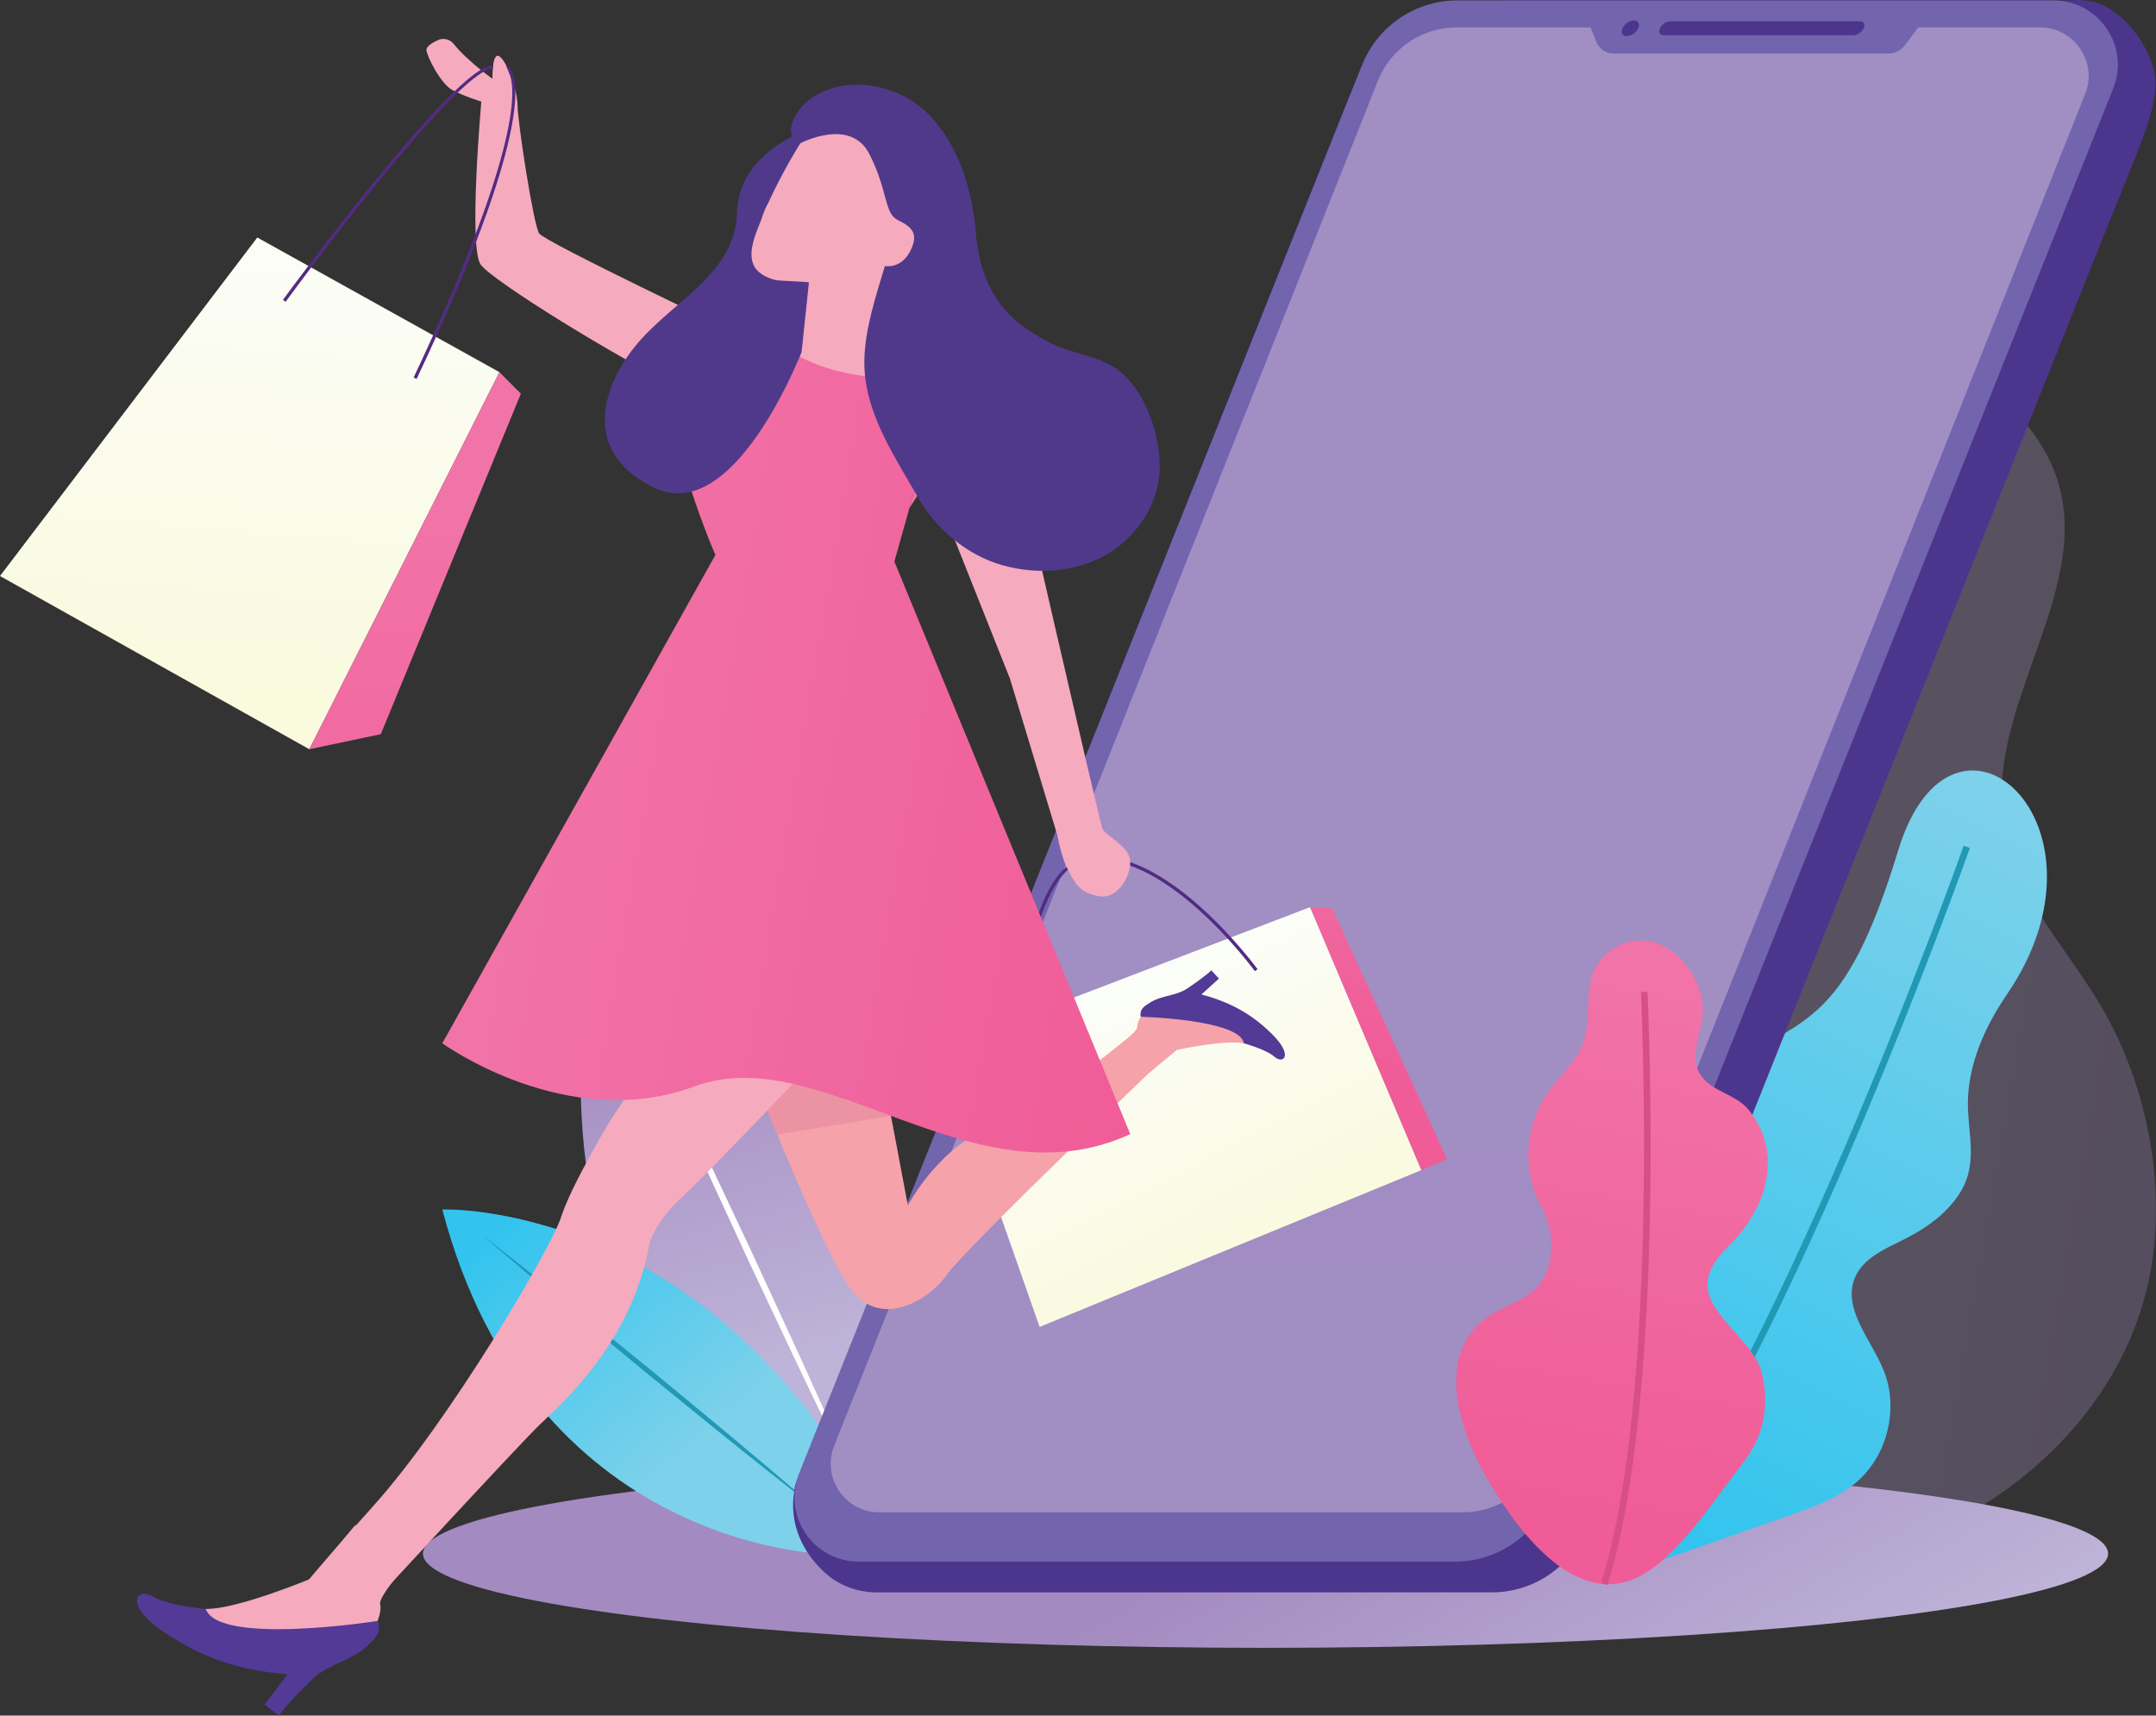 <?xml version="1.0" encoding="utf-8"?>
<!-- Generator: Adobe Illustrator 16.0.3, SVG Export Plug-In . SVG Version: 6.00 Build 0)  -->
<!DOCTYPE svg PUBLIC "-//W3C//DTD SVG 1.1//EN" "http://www.w3.org/Graphics/SVG/1.1/DTD/svg11.dtd">
<svg version="1.1" id="Layer_1" xmlns="http://www.w3.org/2000/svg" xmlns:xlink="http://www.w3.org/1999/xlink" x="0px" y="0px"
	 width="326.081px" height="259.498px" viewBox="0 0 326.081 259.498" enable-background="new 0 0 326.081 259.498"
	 xml:space="preserve">
<rect x="0" y="0" width="326.081" height="259.498" fill="#333333" stroke="none"/>
<linearGradient id="SVGID_1_" gradientUnits="userSpaceOnUse" x1="186.373" y1="250.327" x2="336.888" y2="250.327" gradientTransform="matrix(0.985 0.174 -0.174 0.985 44.529 -154.835)">
	<stop  offset="0.005" style="stop-color:#BEB3D8"/>
	<stop  offset="1" style="stop-color:#A38AC0"/>
</linearGradient>
<path opacity="0.3" fill="url(#SVGID_1_)" d="M317.732,152.137c-7.088-11.952-16.557-19.828-14.812-35.424
	c1.704-15.229,13.027-29.979,8.129-44.499c-2.254-6.682-7.618-11.785-12.954-16.396c-6.303-5.447-13.036-10.728-20.969-13.273
	c-13.154-4.221-28.298,0.948-37.303,11.23c-1.558-7.373-2.674-14.92-3.744-22.362l-52.94,104.78
	c-3.411,14.407-6.848,29.05-6.431,43.801c0.417,14.752,5.218,29.892,15.744,39.013c7.488,6.487,17.1,9.376,26.484,11.886
	c19.86,5.311,40.658,9.604,60.936,5.065c20.278-4.539,40.012-19.902,44.97-41.636C327.993,180.508,324.954,164.316,317.732,152.137z
	 M251.917,85.87c-0.589-0.913-1.148-1.842-1.689-2.782l30.326,30.907C269.993,105.745,259.334,97.372,251.917,85.87z"/>
<g>
	<linearGradient id="SVGID_2_" gradientUnits="userSpaceOnUse" x1="223.788" y1="290.988" x2="189.082" y2="230.988">
		<stop  offset="0.005" style="stop-color:#BEB3D8"/>
		<stop  offset="1" style="stop-color:#A38AC0"/>
	</linearGradient>
	<ellipse fill="url(#SVGID_2_)" cx="191.403" cy="234.999" rx="127.431" ry="14.25"/>
	<g>
		<linearGradient id="SVGID_3_" gradientUnits="userSpaceOnUse" x1="116.555" y1="206.288" x2="101.555" y2="149.788">
			<stop  offset="0.005" style="stop-color:#BEB3D8"/>
			<stop  offset="1" style="stop-color:#A38AC0"/>
		</linearGradient>
		<path fill="url(#SVGID_3_)" d="M128.368,236.209c0,0-51.523-26.044-38.4-93.952c0,0,49.386,21.412,50.951,93.952H128.368z"/>
		<path fill="#FFFFFF" d="M94.985,150.418c0,0,0.603,1.209,1.656,3.325c1.038,2.123,2.521,5.156,4.301,8.796
			c1.749,3.655,3.829,7.9,5.985,12.482c2.157,4.581,4.46,9.468,6.762,14.354c2.261,4.906,4.522,9.812,6.642,14.41
			c2.124,4.598,4.035,8.922,5.709,12.611c1.642,3.704,3.01,6.791,3.968,8.951c0.942,2.169,1.48,3.407,1.48,3.407
			s-0.603-1.209-1.657-3.324c-1.038-2.124-2.521-5.157-4.302-8.797c-1.748-3.655-3.83-7.898-5.984-12.481
			c-2.157-4.582-4.459-9.469-6.761-14.354c-2.261-4.906-4.522-9.812-6.642-14.411c-2.122-4.598-4.034-8.921-5.708-12.61
			c-1.643-3.704-3.011-6.791-3.969-8.952C95.523,151.657,94.985,150.418,94.985,150.418z"/>
	</g>
	<g>
		
			<linearGradient id="SVGID_4_" gradientUnits="userSpaceOnUse" x1="184.566" y1="-54.512" x2="173.093" y2="-97.727" gradientTransform="matrix(0.901 -0.433 0.433 0.901 -36.331 347.337)">
			<stop  offset="0.005" style="stop-color:#7DD1EA"/>
			<stop  offset="1" style="stop-color:#32C4EE"/>
		</linearGradient>
		<path fill="url(#SVGID_4_)" d="M124.49,234.999c0,0-44.149-0.89-57.596-52.055c0,0,41.142-1.597,66.249,47.897L124.49,234.999z"/>
		<path fill="#2199B5" d="M73.058,186.908c0,0,0.815,0.635,2.243,1.744c1.419,1.12,3.446,2.72,5.88,4.64
			c2.416,1.94,5.256,4.179,8.26,6.624c3.005,2.443,6.211,5.05,9.417,7.656c3.184,2.633,6.367,5.267,9.353,7.734
			c2.986,2.467,5.736,4.814,8.112,6.804c2.358,2.01,4.325,3.686,5.701,4.857c1.367,1.183,2.148,1.859,2.148,1.859
			s-0.815-0.635-2.243-1.744c-1.419-1.12-3.446-2.72-5.88-4.64c-2.415-1.94-5.257-4.177-8.26-6.623
			c-3.005-2.444-6.211-5.051-9.416-7.657c-3.185-2.634-6.368-5.267-9.353-7.735c-2.985-2.468-5.736-4.814-8.112-6.804
			c-2.359-2.01-4.325-3.685-5.701-4.857C73.839,187.583,73.058,186.908,73.058,186.908z"/>
	</g>
	<g>
		
			<linearGradient id="SVGID_5_" gradientUnits="userSpaceOnUse" x1="308.907" y1="346.727" x2="298.907" y2="470.726" gradientTransform="matrix(0.926 0.376 -0.376 0.926 146.678 -316.286)">
			<stop  offset="0.005" style="stop-color:#7DD1EA"/>
			<stop  offset="1" style="stop-color:#32C4EE"/>
		</linearGradient>
		<path fill="url(#SVGID_5_)" d="M284.866,207.22c-1.912-4.664-6.26-9.3-4.324-13.954c1.268-3.048,4.709-4.421,7.653-5.911
			c3.324-1.683,6.468-3.971,8.383-7.167c2.813-4.696,0.723-9.548,1.093-14.608c0.405-5.538,2.778-10.638,5.872-15.169
			c17.689-25.91-8.265-48.682-16.455-21.774c-8.191,26.909-14.319,24.796-24.655,32.425s0.944,26.288-18.009,28.663
			c-25.866,3.242-4.841,37.088-0.296,48.74l11.93-4.118c4.905-1.725,9.811-3.45,14.716-5.175c3.595-1.264,7.286-2.584,10.146-5.101
			C285.541,220.005,287.202,212.915,284.866,207.22z"/>
		<path fill="#2199B5" d="M244.833,237.947l-0.741-0.671c23.073-25.481,52.607-108.512,52.902-109.348l0.942,0.334
			C297.641,129.1,268.04,212.319,244.833,237.947z"/>
	</g>
	<g>
		<path fill="#4C358C" d="M120.126,225.575c0.042-0.518,0.146-1.021,0.337-1.501l83.618-209.6c2.131-5.333,7.007-9.005,12.617-9.656
			c2.87-2.979,6.876-4.755,11.178-4.755h85.78c0.741-0.18,2.282,0.078,2.642,0.145c4.939,0.919,10.078,8.061,9.7,12.992
			c-0.305,3.975-1.911,7.729-3.358,11.395c-1.439,3.646-2.951,7.261-4.405,10.901c-0.001,0.001-74.225,185.717-74.225,185.718
			l-2.093,5.235c-0.2,0.499-0.425,0.982-0.671,1.452l-1.441,3.487c-2.369,5.732-7.96,9.472-14.163,9.472h-7.52h-3.754h-68.152
			h-9.965h-3.68c-2.92,0-5.757-1.066-7.895-3.055C119.649,233.13,119.708,228.038,120.126,225.575z"/>
		<path fill="#7264AD" d="M120.854,222.884L206.007,9.823c2.356-5.895,8.064-9.76,14.412-9.76h90.17
			c6.874,0,11.575,6.942,9.024,13.326L234.46,226.45c-2.355,5.895-8.063,9.76-14.411,9.76h-90.17
			C123.005,236.209,118.303,229.268,120.854,222.884z"/>
		<path fill="#A18EC3" d="M126.169,218.67l82.246-206.483c1.941-4.858,6.646-8.043,11.877-8.043h20.271l0.879,2.198
			c0.423,1.058,1.447,1.751,2.586,1.751h41.579c0.978,0,1.898-0.46,2.485-1.242l2.029-2.707h18.416c5.203,0,8.761,5.254,6.83,10.085
			l-82.246,206.484c-1.941,4.857-6.646,8.043-11.877,8.043h-88.246C127.796,228.755,124.238,223.501,126.169,218.67z"/>
		<path fill="#4C358C" d="M251.62,5.328h28.695c0.582,0,1.274-0.471,1.547-1.053l0,0c0.272-0.582,0.022-1.053-0.56-1.053h-28.695
			c-0.581,0-1.274,0.471-1.547,1.053l0,0C250.788,4.857,251.039,5.328,251.62,5.328z"/>
		<path fill="#4C358C" d="M245.4,4.275c0.307-0.654,1.086-1.185,1.74-1.185s0.937,0.531,0.63,1.185s-1.086,1.185-1.74,1.185
			S245.094,4.93,245.4,4.275z"/>
		<path opacity="0.7" fill="#A18EC3" d="M231.296,174.62h-66.267c-2.728,0-5.179,1.662-6.188,4.196l-2.899,7.279
			c-0.985,2.474,0.837,5.16,3.499,5.16h66.268c2.727,0,5.178-1.662,6.188-4.195l2.899-7.279
			C235.781,177.307,233.959,174.62,231.296,174.62z"/>
		<path opacity="0.2" fill="#A18EC3" d="M250.95,53.417c-34.929,25.333-60.87,4.802-60.87,4.802l-18.775,47.135l0,0
			c0,0,11.952,20.083,46.024,27.43c19.313,4.164,49.133-10.7,57.286-16.243l30.997-77.819
			C285.996,53.417,273.224,37.263,250.95,53.417z"/>
		<polygon opacity="0.51" fill="#A18EC3" points="223.164,145.449 192.022,145.449 190.351,149.646 221.492,149.646 		"/>
		<polygon opacity="0.51" fill="#A18EC3" points="281.292,20.61 238.173,20.61 235.858,26.422 278.977,26.422 		"/>
		<polygon opacity="0.51" fill="#A18EC3" points="230.429,151.94 177.704,151.94 176.032,156.138 228.756,156.138 		"/>
		<path opacity="0.51" fill="#A18EC3" d="M248.296,80.958l1.839-4.557c5.004-11.053,15.555-17.766,15.555-17.766l-7.134-4.999
			c-6.555,4.398-12.014,2.865-12.014,2.865s-6.378,0.745-9.134-4.274l-10.688,3.812c0,0,4.84,6.906,0.899,18.03l-1.839,4.557
			c0,0-22.148,23.135-30.614,29.902c0,0,0.033,2.966,3.317,3.965c3.285,0.998,8.542-0.523,12.022,2.36
			c3.48,2.883,3.072,4.571,10.454,5.063c7.382,0.491,8.321-1.161,13.885-3.442s9.351-0.157,13.248-0.677
			c3.897-0.521,6.259-3.327,6.259-3.327C251.646,104.959,248.296,80.958,248.296,80.958z"/>
	</g>
	<g>
		
			<linearGradient id="SVGID_6_" gradientUnits="userSpaceOnUse" x1="248.458" y1="209.805" x2="242.48" y2="293.503" gradientTransform="matrix(0.995 0.103 -0.103 0.995 29.395 -88.536)">
			<stop  offset="0.005" style="stop-color:#F174A8"/>
			<stop  offset="1" style="stop-color:#F05C97"/>
		</linearGradient>
		<path fill="url(#SVGID_6_)" d="M265.224,218.806c0.076-0.139,0.149-0.278,0.221-0.42c1.706-3.371,1.92-7.342,0.948-10.961
			c-1.305-4.856-9.265-9.119-8.027-14.223c0.459-1.893,1.784-3.448,3.171-4.815c5.438-5.366,8.354-13.647,3.022-20.412
			c-2.005-2.543-5.729-2.822-7.372-5.411c-2.006-3.161,0.519-6.802,0.36-10.157c-0.177-3.748-2.614-7.531-5.915-9.271
			c-2.937-1.547-6.421-1.01-8.868,1.3c-4.184,3.949-1.314,9.796-3.83,14.4c-1.757,3.216-4.774,5.562-6.292,8.933
			c-2.085,4.631-2.059,10.29,0.486,14.738c2.072,3.621,2.251,9.486-1.011,12.518c-1.396,1.298-3.17,2.097-4.898,2.903
			c-10.292,4.799-7.344,16.446-2.974,24.475c4.208,7.731,13.815,21.876,24.311,15.712c5.369-3.154,10.083-10.324,13.789-15.135
			C263.377,221.639,264.415,220.29,265.224,218.806z"/>
		<path fill="#D74F86" d="M243.122,239.754l-0.954-0.299c8.949-28.609,6.032-88.782,6.002-89.387l0.999-0.05
			C249.199,150.625,252.125,210.975,243.122,239.754z"/>
	</g>
	<g>
		<g>
			<g>
				<linearGradient id="SVGID_7_" gradientUnits="userSpaceOnUse" x1="162.822" y1="139.967" x2="192.823" y2="198.468">
					<stop  offset="0.005" style="stop-color:#FBFEFF"/>
					<stop  offset="1" style="stop-color:#FAF9D9"/>
				</linearGradient>
				<polygon fill="url(#SVGID_7_)" points="142.431,158.532 198.144,137.211 214.978,176.99 157.237,200.708 				"/>
				<linearGradient id="SVGID_8_" gradientUnits="userSpaceOnUse" x1="222.02" y1="117.499" x2="207.021" y2="160.498">
					<stop  offset="0.005" style="stop-color:#F174A8"/>
					<stop  offset="1" style="stop-color:#F05C97"/>
				</linearGradient>
				<polygon fill="url(#SVGID_8_)" points="198.144,137.211 201.493,137.419 218.848,175.33 214.978,176.99 				"/>
			</g>
			<path fill="none" stroke="#522B82" stroke-width="0.5" stroke-miterlimit="10" d="M153.473,160.307c0,0,1.321-27.974,10.19-30.19
				c11.996-2.998,26.333,16.634,26.333,16.634"/>
		</g>
		<path fill="#F6A2AB" d="M131.445,151.23l5.86,31.085c0,0,4.841-9.173,12.994-11.976c8.154-2.803,22.933-15.543,22.933-15.543
			l3.058,5.097c0,0-30.161,28.792-33.044,32.869c-2.883,4.076-9.763,7.898-14.095,2.803c-4.331-5.097-14.778-31.851-14.778-31.851
			L131.445,151.23z"/>
		<polygon opacity="0.5" fill="#E0829C" points="123.663,158.75 116.065,167.955 117.566,171.626 134.754,168.783 		"/>
		<path fill="#F6AABE" d="M112.866,137.816L92.065,169.87c0,0-5.75,9.604-7.224,14.278c-1.474,4.675-16.883,30.816-28.28,43.529
			c-11.397,12.712-12.374,14.446-12.374,14.446l11.374,1.28c0,0,22.682-24.627,25.98-27.823c3.3-3.195,14.042-12.42,16.706-27.546
			c0,0,0.725-3.111,4.935-6.993c4.21-3.881,18.748-19.242,18.748-19.242l3.706-19.332L112.866,137.816z"/>
		<path fill="#F6AABE" d="M111.723,50.535c0,0-29.304-13.926-30.174-15.221c-0.87-1.294-3.237-16.772-3.274-19.316
			s-1.616-6.741-2.75-7.479c-1.134-0.738-1.047,3.393-1.047,3.393s-3.781-2.668-5.869-5.279c-0.572-0.716-1.56-0.946-2.391-0.56
			c-0.873,0.406-1.772,0.961-1.719,1.51c0.104,1.051,2.181,5.113,3.927,6.046c1.747,0.934,4.373,1.737,4.373,1.737
			s-1.982,22.152-0.081,24.68c1.9,2.528,20.378,13.947,30.975,19.171l1.847,1.517L111.723,50.535z"/>
		
			<linearGradient id="SVGID_9_" gradientUnits="userSpaceOnUse" x1="78.185" y1="218.182" x2="183.066" y2="218.182" gradientTransform="matrix(0.986 0.169 -0.169 0.986 36.02 -124.905)">
			<stop  offset="0.005" style="stop-color:#F174A8"/>
			<stop  offset="1" style="stop-color:#F05C97"/>
		</linearGradient>
		<path fill="url(#SVGID_9_)" d="M116.533,49.535l-7.787,1.453c0,0-8.031,10.298-5.602,18.672
			c2.431,8.374,5.056,14.281,5.056,14.281l-41.306,73.863c0,0,18.842,13.688,38.122,6.533c19.28-7.155,42.229,18.149,65.931,7.205
			L135.27,84.942l8.282-29.502L116.533,49.535z"/>
		
			<linearGradient id="SVGID_10_" gradientUnits="userSpaceOnUse" x1="134.141" y1="170.674" x2="145.864" y2="170.674" gradientTransform="matrix(0.986 0.169 -0.169 0.986 36.02 -124.905)">
			<stop  offset="0.005" style="stop-color:#F174A8"/>
			<stop  offset="1" style="stop-color:#F05C97"/>
		</linearGradient>
		<path fill="url(#SVGID_10_)" d="M137.531,76.886c0,0,7.415-12.34,14.465-14.997l-8.444-6.449L137.531,76.886z"/>
		<path fill="#F6AABE" d="M140.667,72.272l12.076,30.367l7.162,23.66c0,0,0.622,3.441,1.548,5.116s1.507,3.593,4.746,4.148
			c3.239,0.555,5.226-3.955,4.645-5.874c-0.581-1.918-3.669-3.357-4.106-4.342s-14.741-63.459-14.741-63.459
			S141.719,60.828,140.667,72.272z"/>
		<path fill="#F6AABE" d="M125.431,46.663l-9.902,3.06c0,0,7.354,10.36,29.33,6.715l-8.211-9.467L125.431,46.663z"/>
		<path fill="#50398B" d="M121.568,19.869c0,0-9.867,3.35-10.104,12.268c-0.238,8.919-8.773,12.892-14.411,19.082
			c-5.639,6.19-9.792,16.896,1.91,22.558s21.925-18.549,23.957-25.055C124.951,42.215,126.402,22.01,121.568,19.869z"/>
		<path fill="#F6AABE" d="M133.181,24.382c-0.293-0.108-1.497-4.113-4.466-5.256c-2.749-1.058-7.289,0.734-7.289,0.734
			s-0.185,0.861-0.39,1.819c0,0-2.676,4.231-4.814,8.956c-0.435,0.772-0.772,1.609-1.045,2.481c-0.78,2.013-2.271,5.115-1.067,7.23
			c0.653,1.147,2.171,1.815,3.412,2.059c0.325,0.064,4.843,0.209,4.821,0.333l-1.11,10.538l9.331-2.355l9.434-15.23
			C139.997,35.689,133.746,24.59,133.181,24.382z"/>
		<path fill="#50398B" d="M130.726,54.68c0.045-4.84,1.759-9.934,3.103-14.438c0,0,2.383,0.486,3.786-2.168
			c1.404-2.655,0.384-3.715-1.773-4.755c-2.158-1.04-1.472-4.309-4.338-9.993c-2.866-5.683-10.467-1.647-10.467-1.647
			s-2.725-0.753-0.613-4.363c2.11-3.61,8.06-6.027,14.911-3.398c6.852,2.628,11.379,10.923,12.231,21.11s5.85,14.157,11.631,16.995
			c3.416,1.677,7.428,1.778,10.398,4.329c3.755,3.225,5.804,9.405,5.812,14.235c0.011,5.419-3.341,10.572-8.035,13.281
			c-4.694,2.708-10.529,3.101-15.746,1.632c-5.406-1.521-10.085-5.511-12.824-10.326c-3.22-5.657-7.259-11.621-7.975-18.321
			C130.751,56.136,130.72,55.411,130.726,54.68z"/>
		<path fill="#F6AABE" d="M53.709,230.708l-6.765,8.105c0,0-11.137,4.647-15.83,4.55c0,0-2.367,2.608,2.137,4.648
			c4.505,2.04,18.605,0.249,21.065-0.182c2.459-0.43,3.494-3.958,3.177-5.179c-0.318-1.221,4.792-6.887,4.792-6.887L53.709,230.708z
			"/>
		<path fill="#523A96" d="M57.101,245.186c0,0-24.021,3.782-25.986-1.823c0,0-5.557-0.436-7.978-1.883
			c-2.421-1.448-4.582,1.142,1.629,5.37c6.212,4.229,11.968,5.837,18.73,6.4l-3.5,4.583l2.202,1.664
			c0.977-1.525,4.883-5.411,5.432-5.865c2.392-1.981,5.573-2.517,7.79-4.561C56.652,247.936,57.829,246.997,57.101,245.186z"/>
		<path fill="#F6A2AB" d="M172.974,162.973l5.023-4.168c0,0,7.292-1.575,10.135-0.988c0,0,1.732-1.32-0.777-3.066
			c-2.509-1.746-11.283-2.24-12.827-2.255s-2.569,2.014-2.513,2.792c0.057,0.777-3.688,3.648-3.688,3.648L172.974,162.973z"/>
		<path fill="#523A96" d="M172.538,153.79c0,0,15.028,0.398,15.594,4.027c0,0,3.329,0.889,4.639,2.041
			c1.31,1.151,2.914-0.18-0.388-3.448c-3.301-3.269-6.62-4.893-10.668-5.995l2.643-2.394l-1.152-1.259
			c-0.765,0.818-3.576,2.741-3.961,2.956c-1.677,0.936-3.671,0.904-5.248,1.898C173.119,152.168,172.298,152.607,172.538,153.79z"/>
		<g>
			<g>
				<linearGradient id="SVGID_11_" gradientUnits="userSpaceOnUse" x1="42.593" y1="14.371" x2="33.593" y2="121.371">
					<stop  offset="0.005" style="stop-color:#FBFEFF"/>
					<stop  offset="1" style="stop-color:#FAF9D9"/>
				</linearGradient>
				<polygon fill="url(#SVGID_11_)" points="0,87.127 46.788,113.331 75.538,56.294 38.914,35.923 				"/>
				<linearGradient id="SVGID_12_" gradientUnits="userSpaceOnUse" x1="62.281" y1="75.403" x2="66.281" y2="163.403">
					<stop  offset="0.005" style="stop-color:#F174A8"/>
					<stop  offset="1" style="stop-color:#F05C97"/>
				</linearGradient>
				<polygon fill="url(#SVGID_12_)" points="46.788,113.331 57.593,111.049 78.778,59.549 75.538,56.294 				"/>
			</g>
			<path fill="#522B82" d="M43.197,45.648l-0.402-0.296C43.859,43.899,68.85,9.893,74.498,9.893c0.022,0,0.045,0,0.067,0.002
				l-0.025,0.499c-0.019-0.001-0.038-0.001-0.058-0.001C70.18,10.393,52.162,33.417,43.197,45.648z"/>
		</g>
		<path fill="#522B82" d="M76.934,10.168l-0.389-0.214L77,11.061l0,0c0.897,1.865,2.33,10.523-14.442,46.047l0.451,0.214
			C83.085,14.805,77.209,10.346,76.934,10.168z"/>
	</g>
</g>
</svg>
